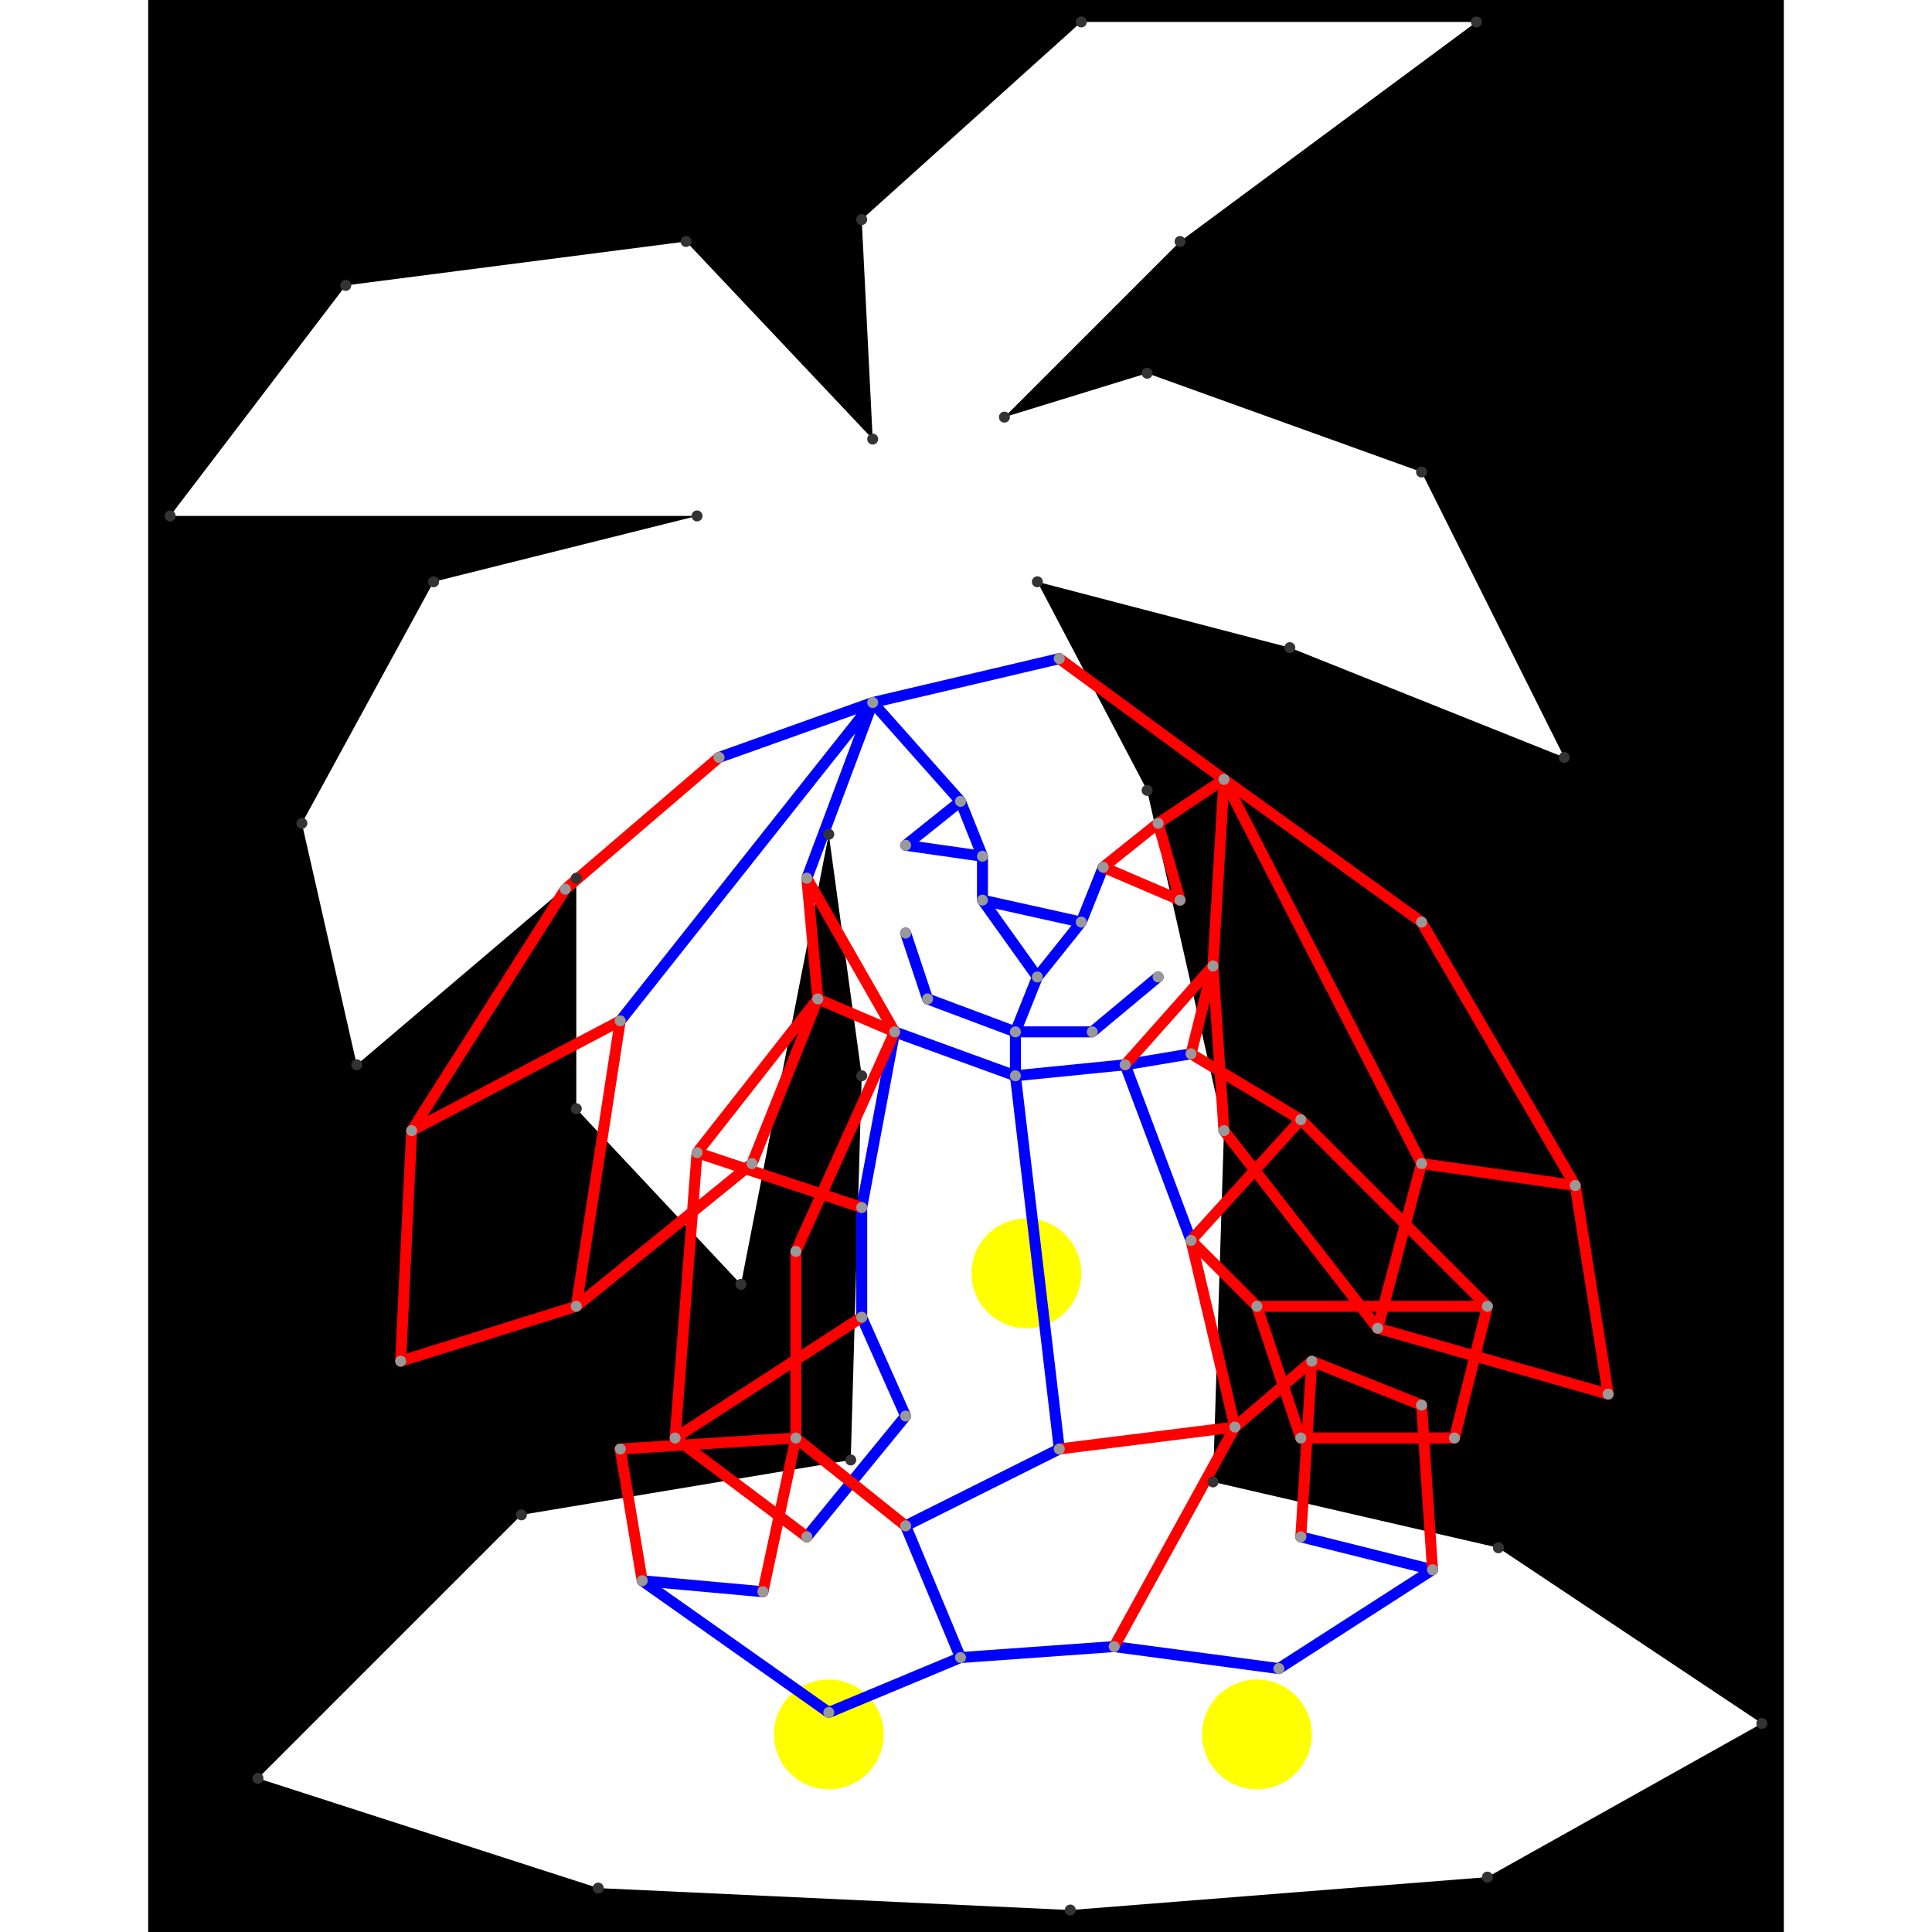 <svg height="500" viewBox="-2 2 149 176" width="500" xmlns="http://www.w3.org/2000/svg">
<path class="hole" d="M8 164L39 174L82 176L120 173L145 159L121 143L95 137L96 105L89 74L79 55L102 61L127 71L114 45L89 36L76 40L92 24L119 4L83 4L63 22L64 42L47 24L16 28L0 49L48 49L24 55L12 77L17 99L37 82L37 103L52 119L60 78L63 100L62 135L32 140M-2 2L147 2L147 178L-2 178" style="fill:#00000066;fill-rule:evenodd;"/>
<circle cx="60" cy="160" fill="#ffff0066" r="5">
<title>
SuperFlex@98
</title>
</circle>
<circle cx="99" cy="160" fill="#ffff0066" r="5">
<title>
BreakALeg@84
</title>
</circle>
<circle cx="78" cy="118" fill="#ffff0066" r="5">
<title>
WallHack@40
</title>
</circle>
<path class="ok" d="M41 95L64 66M43 146L54 147M43 146L60 158M50 71L64 66M58 82L64 66M58 142L67 131M60 158L72 153M63 112L63 122M63 112L66 96M63 122L67 131M64 66L72 75M64 66L81 62M66 96L77 100M67 79L72 75M67 79L74 80M67 87L69 93M67 141L72 153M67 141L81 134M69 93L77 96M72 75L74 80M72 153L86 152M74 80L74 84M74 84L79 91M74 84L83 86M77 96L77 100M77 96L79 91M77 96L84 96M77 100L81 134M77 100L87 99M79 91L83 86M83 86L85 81M84 96L90 91M86 152L101 154M87 99L93 98M87 99L93 115M101 154L115 145M103 142L115 145" style="stroke:#0000ff;stroke-linecap:round"/>
<path class="out" d="M21 126L22 105M21 126L37 121M22 105L36 83M22 105L41 95M36 83L50 71M37 121L41 95M37 121L53 108M41 134L43 146M41 134L57 133M46 133L48 107M46 133L58 142M46 133L63 122M48 107L59 93M48 107L63 112M53 108L59 93M54 147L57 133M57 116L57 133M57 116L66 96M57 133L67 141M58 82L59 93M58 82L66 96M59 93L66 96M81 62L96 73M81 134L97 132M85 81L90 77M85 81L92 84M86 152L97 132M87 99L95 90M90 77L92 84M90 77L96 73M93 98L95 90M93 98L103 104M93 115L97 132M93 115L99 121M93 115L103 104M95 90L96 73M95 90L96 105M96 73L114 86M96 73L114 108M96 105L110 123M97 132L104 126M99 121L103 133M99 121L120 121M103 104L120 121M103 133L117 133M103 142L104 126M104 126L114 130M110 123L114 108M110 123L131 129M114 86L128 110M114 108L128 110M114 130L115 145M117 133L120 121M128 110L131 129" style="stroke:#ff0000;stroke-linecap:round"/>
<g fill="#333333">
<circle cx="8" cy="164" r="0.5">
<title>
hole:0
</title>
</circle>
<circle cx="39" cy="174" r="0.5">
<title>
hole:1
</title>
</circle>
<circle cx="82" cy="176" r="0.5">
<title>
hole:2
</title>
</circle>
<circle cx="120" cy="173" r="0.5">
<title>
hole:3
</title>
</circle>
<circle cx="145" cy="159" r="0.5">
<title>
hole:4
</title>
</circle>
<circle cx="121" cy="143" r="0.5">
<title>
hole:5
</title>
</circle>
<circle cx="95" cy="137" r="0.5">
<title>
hole:6
</title>
</circle>
<circle cx="96" cy="105" r="0.5">
<title>
hole:7
</title>
</circle>
<circle cx="89" cy="74" r="0.5">
<title>
hole:8
</title>
</circle>
<circle cx="79" cy="55" r="0.5">
<title>
hole:9
</title>
</circle>
<circle cx="102" cy="61" r="0.5">
<title>
hole:10
</title>
</circle>
<circle cx="127" cy="71" r="0.5">
<title>
hole:11
</title>
</circle>
<circle cx="114" cy="45" r="0.5">
<title>
hole:12
</title>
</circle>
<circle cx="89" cy="36" r="0.5">
<title>
hole:13
</title>
</circle>
<circle cx="76" cy="40" r="0.5">
<title>
hole:14
</title>
</circle>
<circle cx="92" cy="24" r="0.5">
<title>
hole:15
</title>
</circle>
<circle cx="119" cy="4" r="0.5">
<title>
hole:16
</title>
</circle>
<circle cx="83" cy="4" r="0.5">
<title>
hole:17
</title>
</circle>
<circle cx="63" cy="22" r="0.5">
<title>
hole:18
</title>
</circle>
<circle cx="64" cy="42" r="0.5">
<title>
hole:19
</title>
</circle>
<circle cx="47" cy="24" r="0.5">
<title>
hole:20
</title>
</circle>
<circle cx="16" cy="28" r="0.5">
<title>
hole:21
</title>
</circle>
<circle cx="0" cy="49" r="0.5">
<title>
hole:22
</title>
</circle>
<circle cx="48" cy="49" r="0.5">
<title>
hole:23
</title>
</circle>
<circle cx="24" cy="55" r="0.5">
<title>
hole:24
</title>
</circle>
<circle cx="12" cy="77" r="0.5">
<title>
hole:25
</title>
</circle>
<circle cx="17" cy="99" r="0.5">
<title>
hole:26
</title>
</circle>
<circle cx="37" cy="82" r="0.5">
<title>
hole:27
</title>
</circle>
<circle cx="37" cy="103" r="0.5">
<title>
hole:28
</title>
</circle>
<circle cx="52" cy="119" r="0.5">
<title>
hole:29
</title>
</circle>
<circle cx="60" cy="78" r="0.5">
<title>
hole:30
</title>
</circle>
<circle cx="63" cy="100" r="0.5">
<title>
hole:31
</title>
</circle>
<circle cx="62" cy="135" r="0.5">
<title>
hole:32
</title>
</circle>
<circle cx="32" cy="140" r="0.5">
<title>
hole:33
</title>
</circle>
</g>
<g fill="#999999">
<circle cx="21" cy="126" i="0" r="0.5" tabindex="0">
<title>
v:0
</title>
</circle>
<circle cx="22" cy="105" i="1" r="0.5" tabindex="1">
<title>
v:1
</title>
</circle>
<circle cx="36" cy="83" i="2" r="0.5" tabindex="2">
<title>
v:2
</title>
</circle>
<circle cx="37" cy="121" i="3" r="0.5" tabindex="3">
<title>
v:3
</title>
</circle>
<circle cx="41" cy="95" i="4" r="0.5" tabindex="4">
<title>
v:4
</title>
</circle>
<circle cx="41" cy="134" i="5" r="0.5" tabindex="5">
<title>
v:5
</title>
</circle>
<circle cx="43" cy="146" i="6" r="0.5" tabindex="6">
<title>
v:6
</title>
</circle>
<circle cx="46" cy="133" i="7" r="0.5" tabindex="7">
<title>
v:7
</title>
</circle>
<circle cx="48" cy="107" i="8" r="0.5" tabindex="8">
<title>
v:8
</title>
</circle>
<circle cx="50" cy="71" i="9" r="0.5" tabindex="9">
<title>
v:9
</title>
</circle>
<circle cx="53" cy="108" i="10" r="0.5" tabindex="10">
<title>
v:10
</title>
</circle>
<circle cx="54" cy="147" i="11" r="0.5" tabindex="11">
<title>
v:11
</title>
</circle>
<circle cx="57" cy="116" i="12" r="0.5" tabindex="12">
<title>
v:12
</title>
</circle>
<circle cx="57" cy="133" i="13" r="0.5" tabindex="13">
<title>
v:13
</title>
</circle>
<circle cx="58" cy="82" i="14" r="0.5" tabindex="14">
<title>
v:14
</title>
</circle>
<circle cx="58" cy="142" i="15" r="0.5" tabindex="15">
<title>
v:15
</title>
</circle>
<circle cx="59" cy="93" i="16" r="0.5" tabindex="16">
<title>
v:16
</title>
</circle>
<circle cx="60" cy="158" i="17" r="0.5" tabindex="17">
<title>
v:17
</title>
</circle>
<circle cx="63" cy="112" i="18" r="0.5" tabindex="18">
<title>
v:18
</title>
</circle>
<circle cx="63" cy="122" i="19" r="0.5" tabindex="19">
<title>
v:19
</title>
</circle>
<circle cx="64" cy="66" i="20" r="0.5" tabindex="20">
<title>
v:20
</title>
</circle>
<circle cx="66" cy="96" i="21" r="0.5" tabindex="21">
<title>
v:21
</title>
</circle>
<circle cx="67" cy="79" i="22" r="0.5" tabindex="22">
<title>
v:22
</title>
</circle>
<circle cx="67" cy="87" i="23" r="0.5" tabindex="23">
<title>
v:23
</title>
</circle>
<circle cx="67" cy="131" i="24" r="0.5" tabindex="24">
<title>
v:24
</title>
</circle>
<circle cx="67" cy="141" i="25" r="0.5" tabindex="25">
<title>
v:25
</title>
</circle>
<circle cx="69" cy="93" i="26" r="0.5" tabindex="26">
<title>
v:26
</title>
</circle>
<circle cx="72" cy="75" i="27" r="0.5" tabindex="27">
<title>
v:27
</title>
</circle>
<circle cx="72" cy="153" i="28" r="0.5" tabindex="28">
<title>
v:28
</title>
</circle>
<circle cx="74" cy="80" i="29" r="0.5" tabindex="29">
<title>
v:29
</title>
</circle>
<circle cx="74" cy="84" i="30" r="0.5" tabindex="30">
<title>
v:30
</title>
</circle>
<circle cx="77" cy="96" i="31" r="0.5" tabindex="31">
<title>
v:31
</title>
</circle>
<circle cx="77" cy="100" i="32" r="0.5" tabindex="32">
<title>
v:32
</title>
</circle>
<circle cx="79" cy="91" i="33" r="0.5" tabindex="33">
<title>
v:33
</title>
</circle>
<circle cx="81" cy="62" i="34" r="0.5" tabindex="34">
<title>
v:34
</title>
</circle>
<circle cx="81" cy="134" i="35" r="0.5" tabindex="35">
<title>
v:35
</title>
</circle>
<circle cx="83" cy="86" i="36" r="0.5" tabindex="36">
<title>
v:36
</title>
</circle>
<circle cx="84" cy="96" i="37" r="0.5" tabindex="37">
<title>
v:37
</title>
</circle>
<circle cx="85" cy="81" i="38" r="0.5" tabindex="38">
<title>
v:38
</title>
</circle>
<circle cx="86" cy="152" i="39" r="0.5" tabindex="39">
<title>
v:39
</title>
</circle>
<circle cx="87" cy="99" i="40" r="0.5" tabindex="40">
<title>
v:40
</title>
</circle>
<circle cx="90" cy="77" i="41" r="0.5" tabindex="41">
<title>
v:41
</title>
</circle>
<circle cx="90" cy="91" i="42" r="0.5" tabindex="42">
<title>
v:42
</title>
</circle>
<circle cx="92" cy="84" i="43" r="0.5" tabindex="43">
<title>
v:43
</title>
</circle>
<circle cx="93" cy="98" i="44" r="0.5" tabindex="44">
<title>
v:44
</title>
</circle>
<circle cx="93" cy="115" i="45" r="0.5" tabindex="45">
<title>
v:45
</title>
</circle>
<circle cx="95" cy="90" i="46" r="0.5" tabindex="46">
<title>
v:46
</title>
</circle>
<circle cx="96" cy="73" i="47" r="0.5" tabindex="47">
<title>
v:47
</title>
</circle>
<circle cx="96" cy="105" i="48" r="0.5" tabindex="48">
<title>
v:48
</title>
</circle>
<circle cx="97" cy="132" i="49" r="0.5" tabindex="49">
<title>
v:49
</title>
</circle>
<circle cx="99" cy="121" i="50" r="0.5" tabindex="50">
<title>
v:50
</title>
</circle>
<circle cx="101" cy="154" i="51" r="0.5" tabindex="51">
<title>
v:51
</title>
</circle>
<circle cx="103" cy="104" i="52" r="0.5" tabindex="52">
<title>
v:52
</title>
</circle>
<circle cx="103" cy="133" i="53" r="0.5" tabindex="53">
<title>
v:53
</title>
</circle>
<circle cx="103" cy="142" i="54" r="0.5" tabindex="54">
<title>
v:54
</title>
</circle>
<circle cx="104" cy="126" i="55" r="0.5" tabindex="55">
<title>
v:55
</title>
</circle>
<circle cx="110" cy="123" i="56" r="0.5" tabindex="56">
<title>
v:56
</title>
</circle>
<circle cx="114" cy="86" i="57" r="0.5" tabindex="57">
<title>
v:57
</title>
</circle>
<circle cx="114" cy="108" i="58" r="0.5" tabindex="58">
<title>
v:58
</title>
</circle>
<circle cx="114" cy="130" i="59" r="0.5" tabindex="59">
<title>
v:59
</title>
</circle>
<circle cx="115" cy="145" i="60" r="0.5" tabindex="60">
<title>
v:60
</title>
</circle>
<circle cx="117" cy="133" i="61" r="0.5" tabindex="61">
<title>
v:61
</title>
</circle>
<circle cx="120" cy="121" i="62" r="0.5" tabindex="62">
<title>
v:62
</title>
</circle>
<circle cx="128" cy="110" i="63" r="0.5" tabindex="63">
<title>
v:63
</title>
</circle>
<circle cx="131" cy="129" i="64" r="0.5" tabindex="64">
<title>
v:64
</title>
</circle>
</g>
</svg>